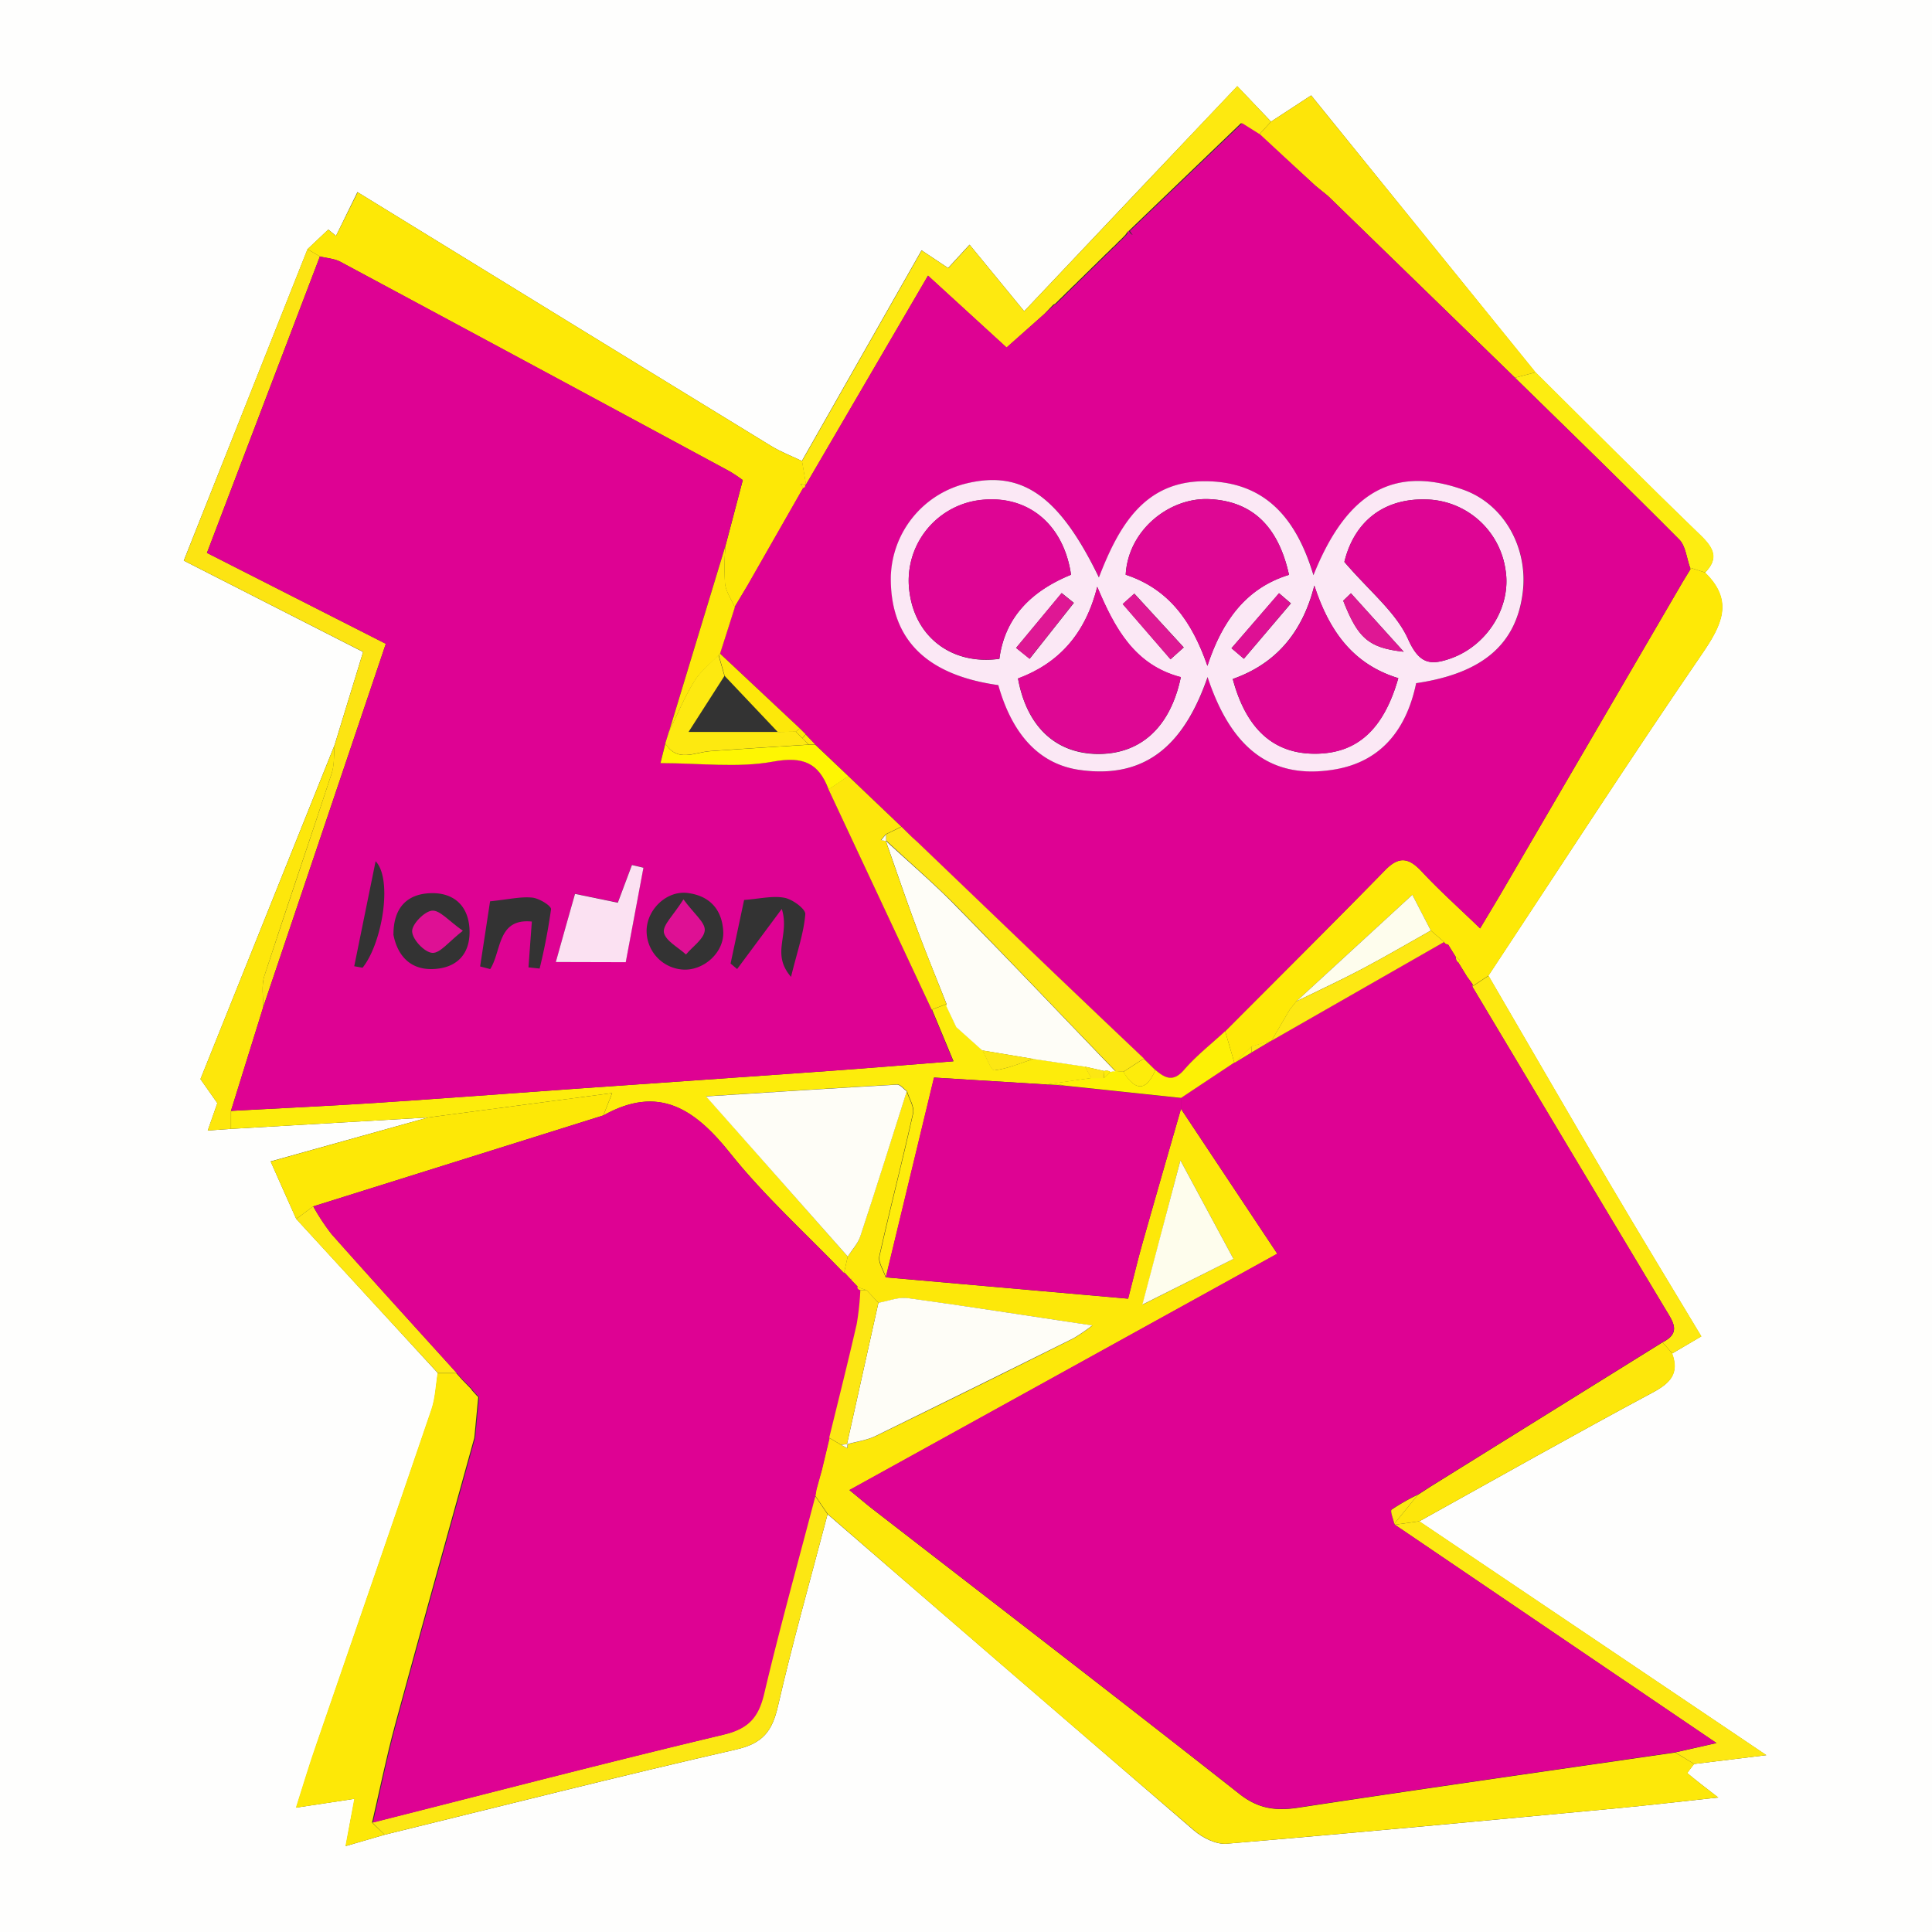 <svg xmlns="http://www.w3.org/2000/svg" viewBox="0 0 437 437"><rect x="0" y="0" width="437" height="437" fill="#333333" stroke="none"/><defs><style>.cls-1{fill:#fefefd;}.cls-2{fill:#fde809;}.cls-3{fill:#fde806;}.cls-4{fill:#fee906;}.cls-5{fill:#fde807;}.cls-6{fill:#fdec0b;}.cls-7{fill:#fde910;}.cls-8{fill:#fde509;}.cls-9{fill:#fce412;}.cls-10{fill:#fce713;}.cls-11{fill:#fde70b;}.cls-12{fill:#fde813;}.cls-13{fill:#fded11;}.cls-14{fill:#de0293;}.cls-15{fill:#de0393;}.cls-16{fill:#fefdf7;}.cls-17{fill:#fefded;}.cls-18{fill:#fdf105;}.cls-19{fill:#fef602;}.cls-20{fill:#fbe8f5;}.cls-21{fill:#fbe1f2;}.cls-22{fill:#de0594;}.cls-23{fill:#de0794;}.cls-24{fill:#de0693;}.cls-25{fill:#df1794;}.cls-26{fill:#de1094;}</style></defs><g id="Layer_2" data-name="Layer 2"><g id="Layer_1-2" data-name="Layer 1"><path class="cls-1" d="M0,437V0H437V437ZM49.17,249.52c-.64,1.82-1.27,3.64-2.17,6.19l5.26-.37,44.59-2.58L61.22,262.7c2,4.54,3.9,8.79,5.79,13q16,17.46,32.05,34.9c-.45,2.75-.53,5.63-1.42,8.23-8.6,25.25-17.35,50.44-26,75.67-1.58,4.58-3,9.23-4.62,14.36l13.21-2c-.72,3.74-1.28,6.69-2,10.69L87,415c26.5-6.49,52.94-13.21,79.54-19.29,6-1.37,8.13-4.14,9.42-9.77,3.35-14.57,7.44-29,11.23-43.44q41.4,35.8,82.87,71.53c1.94,1.66,5,3.21,7.36,3,29.38-2.46,58.74-5.23,88.1-8,7.22-.67,14.42-1.52,23.11-2.45-3.28-2.53-5.17-4-7-5.52-.05-.05,1-1.35,1.52-2.06l16.35-2-78.5-52.88c17.62-9.78,35.17-19.7,52.93-29.21,4-2.16,5.86-4.35,4.26-8.75l6.6-3.89c-7.27-12.11-14.17-23.42-20.89-34.84-9.16-15.54-18.18-31.16-27.26-46.74,16.06-24.31,31.89-48.78,48.34-72.81,4.48-6.55,7.2-12,.65-18.35,3.13-3.17,2-5.5-.92-8.35-12.6-12.18-25-24.6-37.42-36.94L296.57,21.58l-9.08,5.93-7.63-8C263.66,36.57,248.08,53,231.66,70.4L219.3,55.34l-4.85,5.28-6-4c-9.23,16.23-18.15,31.94-27.08,47.65-2.34-1.13-4.8-2.07-7-3.42-31.06-19-62.08-38.09-93.52-57.4L76,53.36l-1.74-1.43-4.69,4.43c-9.28,23.37-18.55,46.73-28,70.45l40.56,20.66c-2.23,7.29-4.33,14.14-6.43,21L45.35,244.08l3.82,5.44Z"/><path class="cls-2" d="M383.22,399c-.53.71-1.57,2-1.52,2.06,1.8,1.55,3.69,3,7,5.52-8.69.93-15.89,1.78-23.11,2.45-29.36,2.74-58.72,5.51-88.1,8-2.38.2-5.42-1.35-7.36-3q-41.57-35.62-82.87-71.53l-2.87-4.2.25-1.45c.4-1.45.81-2.9,1.21-4.35l1.74-7.26,2.72,1.62,1.34.71.08-.92-.13.06c2.2-.63,4.55-.94,6.57-1.92q22.4-10.9,44.67-22.06a40.63,40.63,0,0,0,4.26-2.91c-14.62-2.2-28.16-4.32-41.74-6.17-2.13-.29-4.42.67-6.64,1.05l-2.7-2.85-2.09-.72,0-.14-1.45-1.5.26-.48-.2.51-1.47-1.58-.18.06.84-3.76c1-1.49,2.27-2.88,2.81-4.51,3.61-10.93,7.05-21.92,10.54-32.89.51,1.68,1.74,3.53,1.41,5-2.4,10.8-5.2,21.5-7.61,32.29-.31,1.42.92,3.19,1.44,4.79l54.84,4.83c1.19-4.63,2.12-8.56,3.22-12.44,2.87-10.17,5.82-20.33,8.74-30.5l21.8,32.79-96.78,53.46c2.24,1.83,3.7,3.08,5.21,4.26,27.69,21.45,55.47,42.79,83,64.46,4.28,3.37,8.22,3.88,13.29,3.11,28.4-4.32,56.85-8.36,85.28-12.49ZM267,262.46c-3.06,11.71-5.61,21.42-8.54,32.63L279,284.75Z"/><path class="cls-3" d="M69.54,56.36l4.69-4.43L76,53.36l4.91-9.88c31.44,19.31,62.46,38.39,93.52,57.4,2.2,1.35,4.66,2.29,7,3.42l.9,5.34-.16.06-1.13-.22.67.88-12.56,22L166.35,137l-.16.37c-.77-1.79-2-3.53-2.21-5.38a61.26,61.26,0,0,1,.12-8.56c1.29-4.86,2.57-9.72,3.91-14.83a33.45,33.45,0,0,0-3-2Q121,82.87,77,59.22c-1.37-.73-3.08-.82-4.64-1.21Z"/><path class="cls-4" d="M385.7,129.5c6.55,6.38,3.83,11.8-.65,18.35-16.45,24-32.28,48.5-48.34,72.81L333,223.11l.11-.44-1.29-1.77-1.95-3.17a3.75,3.75,0,0,0,.36-.53,9.78,9.78,0,0,0-.95-.71l.07.07-1.83-2.95a.84.84,0,0,1-.88-.54l-3-2.59c-1.28-2.46-2.55-4.93-4.18-8.09l-26.22,24.1.05-.08-1.58,2-4.1,7,.05,0-4.54,1.28-3.71,3.66-.22,0-2.07-7.1c12.09-12.14,24.25-24.21,36.21-36.46,3.23-3.3,5.44-2.69,8.31.39,4,4.29,8.39,8.21,13.15,12.81,2.09-3.51,3.57-5.94,5-8.39q20.43-35,40.83-70l1.74-2.85-.08-.35Z"/><path class="cls-5" d="M87,415l-8.87,2.58c.76-4,1.32-6.95,2-10.69l-13.21,2c1.64-5.13,3-9.78,4.62-14.36,8.67-25.23,17.42-50.42,26-75.67.89-2.6,1-5.48,1.42-8.23l4.26,0,1.27,1.42,2.12,2.18.14.25,1.22,1.35.2.15c-.3,3.08-.59,6.17-.89,9.25-6,21.58-12,43.13-17.88,64.74-2,7.36-3.52,14.85-5.25,22.28Z"/><path class="cls-6" d="M191.75,284.21l-.84,3.76c-8.65-9-18-17.42-25.76-27.14-8-10-16.16-15.54-28.68-8.53.49-1.24,1-2.48,2-5.06l-41.61,5.52-44.59,2.58,0-4.07c10.94-.6,21.88-1.09,32.81-1.81,15.14-1,30.27-2.15,45.41-3.22,19-1.34,38-2.63,57-4,9.22-.66,18.44-1.43,28.19-2.19l-4.86-11.69,3.34-1.27-.05.49c.74,1.56,1.49,3.13,2.23,4.7l5.9,5.29c.91,1.6,2,4.62,2.68,4.53,3-.37,5.93-1.65,8.87-2.6l11.65,1.74,1.44,2.61-10.17,1.45-25.42-1.57c-3.72,15.4-7.31,30.29-10.9,45.17-.52-1.6-1.75-3.37-1.44-4.79,2.41-10.79,5.21-21.49,7.61-32.29.33-1.49-.9-3.34-1.41-5-.72-.53-1.48-1.56-2.17-1.52-13.88.78-27.75,1.68-43.23,2.66Z"/><path class="cls-7" d="M182.3,109.64l-.9-5.34c8.93-15.71,17.85-31.42,27.08-47.65l6,4,4.85-5.28L231.66,70.4c16.42-17.36,32-33.83,48.2-50.94l7.63,8.05-2.67,2.92-4.1-2.58c-8.72,8.37-17.06,16.38-25.41,24.38l-.36.31-.4.58-1.09,1.12-.37.33L252,55.68l-.39.34-1,1-.48.44-1,1-.49.46-1,1-.49.46-1,1-.48.45-1,1-.48.45-1,1-.49.45-1,1-.49.46-1,1-.49.46-1,1-.47.25L236.24,71l-8.57,7.64L209.9,62.38Z"/><path class="cls-3" d="M96.85,252.76l41.61-5.52c-1,2.58-1.5,3.82-2,5.06L70.86,272.87,67,275.73c-1.89-4.24-3.77-8.49-5.79-13Z"/><path class="cls-8" d="M284.82,30.43l2.67-2.92,9.08-5.93,50.79,62.63-4.68,1.23L300.35,44.3l-2.72-2.2Z"/><path class="cls-9" d="M69.54,56.36,72.36,58c-8.48,22.27-17,44.53-25.55,67.06l40.46,20.56c-9.4,27.88-18.59,55.09-27.77,82.3.07-2.41-.41-5,.3-7.19,5-15.26,10.19-30.42,15.18-45.67.68-2.06.51-4.4.73-6.61,2.1-6.85,4.2-13.7,6.43-21L41.58,126.81C51,103.09,60.26,79.73,69.54,56.36Z"/><path class="cls-10" d="M87,415l-2.79-2.76c26.45-6.68,52.85-13.57,79.39-19.89,5.58-1.33,7.84-3.87,9.11-9.22,3.55-15,7.7-29.89,11.61-44.83l2.87,4.2c-3.79,14.47-7.88,28.87-11.23,43.44-1.29,5.63-3.43,8.4-9.42,9.77C140,401.76,113.54,408.48,87,415Z"/><path class="cls-11" d="M378.26,306.13c1.6,4.4-.24,6.59-4.26,8.75-17.76,9.51-35.31,19.43-52.93,29.21l-5.58.79-.12-.21,5.36-6.59-.06.06,2.9-1.88,52.49-32.64Z"/><path class="cls-12" d="M315.49,344.88l5.58-.79L399.57,397l-16.35,2-4.29-2.62,9.33-2.11Z"/><path class="cls-11" d="M75.71,168.46c-.22,2.21,0,4.55-.73,6.61-5,15.25-10.23,30.41-15.18,45.67-.71,2.2-.23,4.78-.3,7.19l-7.26,23.34,0,4.07-5.26.37c.9-2.55,1.53-4.37,2.17-6.19.21.23.43.46,0,0,.45.42.22.21,0,0-1.17-1.68-2.35-3.35-3.82-5.44Z"/><path class="cls-7" d="M378.26,306.13l-2.2-2.51c4.31-2.13,2.34-4.67.66-7.47q-21.92-36.48-43.7-73l3.69-2.45c9.08,15.58,18.1,31.2,27.26,46.74,6.72,11.42,13.62,22.73,20.89,34.84Z"/><path class="cls-13" d="M342.68,85.44l4.68-1.23c12.45,12.34,24.82,24.76,37.42,36.94,2.94,2.85,4.05,5.18.92,8.35l-3.42-1.09c-.78-2.16-1-4.9-2.45-6.38C367.58,109.7,355.09,97.6,342.68,85.44Z"/><path class="cls-12" d="M67,275.73l3.85-2.86A49,49,0,0,0,75,279.15c9.37,10.54,18.87,21,28.33,31.44l-4.26,0Q83,293.19,67,275.73Z"/><path class="cls-14" d="M333,223.11q21.84,36.52,43.7,73c1.68,2.8,3.65,5.34-.66,7.47l-52.49,32.64-2.9,1.88.06-.06a48,48,0,0,0-5.94,3.38c-.39.29.36,2.1.58,3.21l.12.21,72.77,49.4-9.33,2.11c-28.43,4.13-56.88,8.17-85.28,12.49-5.07.77-9,.26-13.29-3.11-27.52-21.67-55.3-43-83-64.46-1.51-1.18-3-2.43-5.21-4.26l96.78-53.46-21.8-32.79v-2.43l12.05-8,.22,0,3.68-2.24,4.57-2.7-.05,0,39.05-22.34a.84.84,0,0,0,.88.54l1.83,2.95-.07-.07a1.46,1.46,0,0,0,.59,1.24l1.95,3.17,1.29,1.77Z"/><path class="cls-14" d="M103.32,310.59c-9.46-10.47-19-20.9-28.33-31.44a49,49,0,0,1-4.13-6.28l65.61-20.57c12.52-7,20.69-1.5,28.68,8.53,7.74,9.72,17.11,18.15,25.76,27.14l.18-.06,1.47,1.58.2-.51-.26.48L194,291l0,.14a.82.82,0,0,0,.7.72,63,63,0,0,1-.82,7.68c-2,8.6-4.13,17.15-6.22,25.71l-1.74,7.26c-.4,1.45-.81,2.9-1.21,4.35l-.25,1.45c-3.91,14.94-8.06,29.81-11.61,44.83-1.27,5.35-3.53,7.89-9.11,9.22-26.54,6.32-52.94,13.21-79.39,19.89,1.73-7.43,3.25-14.92,5.25-22.28,5.86-21.61,11.91-43.16,17.88-64.74.3-3.08.59-6.17.89-9.25l-.2-.15-1.22-1.35-.14-.25L104.59,312Z"/><path class="cls-15" d="M267.14,248.37v2.43c-2.92,10.17-5.87,20.33-8.74,30.5-1.1,3.88-2,7.81-3.22,12.44l-54.84-4.83c3.59-14.88,7.18-29.77,10.9-45.17l25.42,1.57,2.68.13,1.24.12Z"/><path class="cls-16" d="M198.69,294.67c2.22-.38,4.51-1.34,6.64-1.05,13.58,1.85,27.12,4,41.74,6.17a40.63,40.63,0,0,1-4.26,2.91q-22.31,11.1-44.67,22.06c-2,1-4.37,1.29-6.57,1.92Q195.14,310.67,198.69,294.67Z"/><path class="cls-16" d="M191.75,284.21,159.7,248c15.48-1,29.35-1.88,43.23-2.66.69,0,1.45,1,2.17,1.52-3.49,11-6.93,22-10.54,32.89C194,281.33,192.71,282.72,191.75,284.21Z"/><path class="cls-17" d="M267,262.46,279,284.75l-20.61,10.34C261.34,283.88,263.89,274.17,267,262.46Z"/><path class="cls-10" d="M198.69,294.67q-3.56,16-7.12,32l.13-.06-1.42.21-2.72-1.62c2.09-8.56,4.25-17.11,6.22-25.71a63,63,0,0,0,.82-7.68H196Z"/><path class="cls-10" d="M184.61,336.82c.4-1.45.81-2.9,1.21-4.35C185.42,333.92,185,335.37,184.61,336.82Z"/><path class="cls-6" d="M192.56,289.49l-1.47-1.58Z"/><path class="cls-6" d="M194,291l-1.45-1.5Z"/><path class="cls-6" d="M196,291.82H194.6a.82.82,0,0,1-.7-.72Z"/><path class="cls-16" d="M190.28,326.83l1.42-.21-.08.92Z"/><path class="cls-14" d="M342.68,85.44c12.41,12.16,24.9,24.26,37.15,36.59,1.47,1.48,1.67,4.22,2.45,6.38l.08.35-1.74,2.85q-20.42,35-40.83,70c-1.43,2.45-2.91,4.88-5,8.39-4.76-4.6-9.15-8.52-13.15-12.81-2.87-3.08-5.08-3.69-8.31-.39-12,12.25-24.12,24.32-36.21,36.46-3.13,2.89-6.54,5.55-9.31,8.76-2.48,2.87-4.32,1.85-6.48,0l-2.63-2.58C252,233,245.21,226.63,238.5,220.2q-15.51-14.83-31-29.72l-1.24-1.12L203.91,187l-12-11.44-7.5-7.16-2.17-2.33-1.31-1.31-18.07-16.94q1.67-5.24,3.34-10.47l.16-.37,2.77-4.68,12.56-22a.56.56,0,0,0,.46-.66l.16-.06,27.6-47.26,17.77,16.25L236.24,71l2.26-2.08.47-.25,1-1,.49-.46,1-1,.49-.46,1-1,.49-.45,1-1,.48-.45,1-1,.48-.45,1-1,.49-.46,1-1,.49-.46,1-1,.48-.44,1-1,.39-.34,1.08-1.11.37-.33,1.09-1.12.4-.58,1,.59-.63-.9c8.35-8,16.69-16,25.41-24.38l4.1,2.58L297.63,42.1l2.72,2.2Zm-22.36,69.09c15-2.2,22.61-8.78,24.13-20.4,1.29-9.88-3.94-19.95-13.37-23.33-17.74-6.36-27.46,3.12-33.95,19.32-3.86-12.86-10.95-21.22-24.53-21.26s-19.44,9.9-24,21.77c-8.93-18.45-17.34-24.21-29.68-21.34a22.36,22.36,0,0,0-17.39,21.39c-.09,14.26,8.47,22.08,24.32,24.3,3.15,11.18,9.27,17.87,18.33,19.17,15.7,2.25,24-6.61,29-21C277.93,167.7,286.29,176.71,302,174,312.3,172.27,318.13,165.09,320.32,154.53Z"/><path class="cls-14" d="M52.24,251.27l7.26-23.34c9.18-27.21,18.37-54.42,27.77-82.3L46.81,125.07C55.4,102.54,63.88,80.28,72.36,58c1.56.39,3.27.48,4.64,1.21q44.06,23.61,88,47.38a33.45,33.45,0,0,1,3,2c-1.34,5.11-2.62,10-3.91,14.83l-12.78,42.09-.82,2.63-1.11,4.44c8.91,0,17.43,1.13,25.47-.34,6.82-1.25,10.3.33,12.57,6.3l23.34,49.83,4.86,11.69c-9.75.76-19,1.53-28.19,2.19-19,1.36-38,2.65-57,4-15.14,1.07-30.27,2.23-45.41,3.22C74.12,250.18,63.18,250.67,52.24,251.27Zm73.48-33.67h15.81l4-21.37-2.6-.61c-1,2.73-2.05,5.46-3.2,8.53l-9.68-2C128.74,206.87,127.49,211.3,125.72,217.6Zm39.53.34,1.48,1.25,10.1-13.6c1.89,6-2.53,10,2.09,15.37,1.48-6,2.9-10,3.23-14.18.09-1.17-2.88-3.37-4.71-3.71-2.68-.51-5.59.23-9.13.49Zm-54.4-14.07L108.6,218.6l2.28.6c2.6-4.08,1.57-11.55,9.42-10.75q-.39,5.18-.76,10.36l2.52.27a134.88,134.88,0,0,0,2.58-13.41c.09-.77-2.69-2.49-4.26-2.64C117.79,202.77,115.1,203.43,110.85,203.87Zm43.84,15.45c4.65.15,9.16-4,8.9-8.65-.27-5-3.12-8.09-8.12-8.69-4.6-.55-9,3.58-9.21,8.28A8.78,8.78,0,0,0,154.69,219.32Zm-65.72-8c.85,4.57,3.61,8.08,9,7.87s8.45-3.43,8.23-8.91-3.64-8.45-8.88-8.25S89,205.32,89,211.34Zm-8.85,7.23,1.89.34c4.45-5.54,6.86-20,2.95-24.09C83.24,203.24,81.68,210.91,80.12,218.57Z"/><path class="cls-2" d="M151.32,165.51l12.78-42.09A61.26,61.26,0,0,0,164,132c.22,1.85,1.44,3.59,2.21,5.38q-1.66,5.23-3.34,10.47l-.32.34c-1.86,2-4.12,3.68-5.5,5.93C154.82,157.72,153.19,161.69,151.32,165.51Z"/><path class="cls-2" d="M169.12,132.31,166.35,137Z"/><path class="cls-7" d="M182.14,109.7a.56.56,0,0,1-.46.66l-.67-.88Z"/><path class="cls-17" d="M293.24,226.49l26.22-24.1c1.63,3.16,2.9,5.63,4.18,8.09-5.18,2.91-10.3,5.92-15.55,8.69C303.21,221.74,298.2,224.06,293.24,226.49Z"/><path class="cls-12" d="M293.24,226.49c5-2.43,10-4.75,14.85-7.32,5.25-2.77,10.37-5.78,15.55-8.69l3,2.59-39.05,22.34,4.1-7,1.58-2Z"/><path class="cls-18" d="M261.33,242c2.16,1.84,4,2.86,6.48,0,2.77-3.21,6.18-5.87,9.31-8.76l2.07,7.1-12.05,8-26.56-2.81a2.5,2.5,0,0,0-1.24-.12l-2.68-.13,10.17-1.45h2.86l1.48-1.41.55-.17.58,0,1.77.13C256.77,246.75,259.21,247,261.33,242Z"/><path class="cls-18" d="M283.09,238.06l-3.68,2.24,3.71-3.66Z"/><path class="cls-12" d="M283.09,238.06l0-1.42,4.54-1.28Z"/><path class="cls-12" d="M329.37,216.56l-1.83-2.95Z"/><path class="cls-13" d="M380.62,131.61l1.74-2.85Z"/><path class="cls-17" d="M293.29,226.41l-1.58,2Z"/><path class="cls-7" d="M333.13,222.67l-1.29-1.77Z"/><path class="cls-12" d="M329.89,217.73a1.46,1.46,0,0,1-.59-1.24,9.78,9.78,0,0,1,.95.71A3.75,3.75,0,0,1,329.89,217.73Z"/><path class="cls-12" d="M108.27,315.94c-.3,3.08-.59,6.17-.89,9.25C107.68,322.11,108,319,108.27,315.94Z"/><path class="cls-12" d="M104.59,312l2.12,2.18Z"/><path class="cls-12" d="M106.85,314.44l1.22,1.35Z"/><path class="cls-16" d="M252.3,242.33l-.58,0-.55.17a1.48,1.48,0,0,0-1.38-.22l-4.4-1-11.65-1.74-11.55-1.93-5.9-5.29c-.74-1.57-1.49-3.14-2.23-4.7l.05-.49c-2.35-5.95-4.79-11.87-7-17.86-2.35-6.33-4.51-12.73-6.76-19.1,5.38,5,11,9.74,16.08,15C228.48,217.4,240.35,229.91,252.3,242.33Z"/><path class="cls-11" d="M200.32,190.14c2.25,6.37,4.41,12.77,6.76,19.1,2.24,6,4.68,11.91,7,17.86l-3.34,1.27-23.34-49.83,4.47-3,12,11.44-3.49,1.7L199.26,190l1.11.2Z"/><path class="cls-10" d="M222.19,237.58l11.55,1.93c-2.94,1-5.85,2.23-8.87,2.6C224.18,242.2,223.1,239.18,222.19,237.58Z"/><path class="cls-10" d="M245.39,241.25l4.4,1-.1,1.63h-2.86Z"/><path class="cls-11" d="M214.06,227.59c.74,1.56,1.49,3.13,2.23,4.7C215.55,230.72,214.8,229.15,214.06,227.59Z"/><path class="cls-14" d="M238.5,68.91,236.24,71Z"/><path class="cls-14" d="M244.29,63.31l-1,1Z"/><path class="cls-14" d="M242.83,64.76l-1,1Z"/><path class="cls-14" d="M255.31,52.23l.63.9-1-.59Z"/><path class="cls-14" d="M248.64,59l-1,1Z"/><path class="cls-14" d="M245.74,61.86l-1,1Z"/><path class="cls-14" d="M254.55,53.12l-1.09,1.12Z"/><path class="cls-14" d="M253.09,54.57,252,55.68Z"/><path class="cls-14" d="M251.62,56l-1,1Z"/><path class="cls-14" d="M250.1,57.5l-1,1Z"/><path class="cls-14" d="M247.19,60.41l-1,1Z"/><path class="cls-14" d="M239.93,67.67l-1,1Z"/><path class="cls-14" d="M241.38,66.22l-1,1Z"/><path class="cls-19" d="M300.35,44.3l-2.72-2.2Z"/><path class="cls-12" d="M315.37,344.67c-.22-1.11-1-2.92-.58-3.21a48,48,0,0,1,5.94-3.38Z"/><path class="cls-12" d="M320.67,338.14l2.9-1.88Z"/><path class="cls-6" d="M49.17,249.52c.23.22.46.43,0,0,.42.45.2.22,0,0Z"/><path class="cls-6" d="M239.34,245.44a2.5,2.5,0,0,1,1.24.12Z"/><path class="cls-20" d="M320.32,154.53c-2.19,10.56-8,17.74-18.35,19.5-15.68,2.68-24-6.33-28.83-20.89-5,14.4-13.27,23.26-29,21-9.06-1.3-15.18-8-18.33-19.17-15.85-2.22-24.41-10-24.32-24.3a22.36,22.36,0,0,1,17.39-21.39c12.34-2.87,20.75,2.89,29.68,21.34,4.57-11.87,10.39-21.8,24-21.77s20.67,8.4,24.53,21.26c6.49-16.2,16.21-25.68,33.95-19.32,9.43,3.38,14.66,13.45,13.37,23.33C342.93,145.75,335.3,152.33,320.32,154.53ZM242.26,130c-1.73-11.78-10.23-18.4-21.17-16.8a18.36,18.36,0,0,0-15.33,21c1.44,10.09,9.72,16.29,20.29,14.83C227.33,139.28,233.67,133.49,242.26,130Zm61.83-2.88c5.76,6.72,11.7,11.4,14.43,17.5,2.58,5.75,5.19,5.89,9.76,4.26,8.24-3,13.62-11.74,12.25-20A18.58,18.58,0,0,0,323.35,113C313.12,112.41,306.32,117.94,304.09,127.07Zm-37,26.07c-10.47-2.75-14.93-11-18.91-20.44-2.69,10.71-8.76,17.33-17.92,20.74,2,10.91,8.54,16.92,17.94,17.06C257.86,170.64,264.7,164.65,267.1,153.14ZM254.62,130c9.78,3.21,15,10.56,18.48,20.61,3.34-10.15,8.72-17.62,18.46-20.59-2.48-11.26-8.55-16.66-18-17.12C264.62,112.47,255.19,119.8,254.62,130Zm61.66,23.39c-10.21-3.13-15.61-10.6-19-20.94-2.79,11-9,17.79-18.45,21.13,3.07,11.45,9.36,16.93,18.64,16.9S312.93,165.2,316.28,153.4Zm-51.52-4.27,3-2.68-11.18-12.17-2.62,2.35Zm40.81-14.93-1.75,1.68c3.31,8.38,5.63,10.67,13.69,11.54Zm-75.74,12.36,3.08,2.46,10-12.65-2.76-2.22Zm48.72.07c.94.79,1.87,1.59,2.8,2.39L292,136.48l-2.68-2.3Z"/><path class="cls-10" d="M200.42,188.71l3.49-1.7,2.39,2.35,1.24,1.12q15.48,14.86,31,29.72c6.71,6.43,13.47,12.81,20.2,19.22l-4.63,3-1.77-.13c-12-12.42-23.82-24.93-35.9-37.23-5.12-5.22-10.7-10-16.08-15l.05.1Z"/><path class="cls-19" d="M191.9,175.57l-4.47,3c-2.27-6-5.75-7.55-12.57-6.3-8,1.47-16.56.34-25.47.34l1.11-4.44c2.73,4.39,6.58,2,10.12,1.75,7.44-.55,14.88-1,22.31-1.47h1.47Z"/><path class="cls-2" d="M162.85,147.83l18.07,16.94a8,8,0,0,0-.9.74l-4.1.05q-6-6.33-12-12.67l-1.35-4.72Z"/><path class="cls-6" d="M254.07,242.46l4.63-3,2.63,2.58C259.21,247,256.77,246.75,254.07,242.46Z"/><path class="cls-2" d="M184.4,168.41h-1.47L181.48,167a8.94,8.94,0,0,0,.75-.88Z"/><path class="cls-19" d="M207.54,190.48l-1.24-1.12Z"/><path class="cls-2" d="M180.92,164.77l1.31,1.31a8.94,8.94,0,0,1-.75.88L180,165.51A8,8,0,0,1,180.92,164.77Z"/><path class="cls-21" d="M125.72,217.6c1.77-6.3,3-10.73,4.34-15.41l9.68,2c1.15-3.07,2.18-5.8,3.2-8.53l2.6.61-4,21.37Z"/><path class="cls-7" d="M180,165.51l1.46,1.45,1.45,1.46c-7.43.48-14.87.92-22.31,1.47-3.54.26-7.39,2.64-10.12-1.75l.82-2.63c1.87-3.82,3.5-7.79,5.71-11.41,1.38-2.25,3.64-4,5.5-5.93l1.35,4.72c-2.46,3.85-4.93,7.69-8.12,12.67h20.16Z"/><path class="cls-6" d="M249.69,243.87l.1-1.63a1.48,1.48,0,0,1,1.38.22Z"/><path class="cls-16" d="M200.42,188.71l0,1.53-1.11-.2Z"/><path class="cls-22" d="M242.26,130c-8.59,3.54-14.93,9.33-16.21,19-10.57,1.46-18.85-4.74-20.29-14.83a18.36,18.36,0,0,1,15.33-21C232,111.55,240.53,118.17,242.26,130Z"/><path class="cls-22" d="M304.09,127.07c2.23-9.13,9-14.66,19.26-14.07a18.58,18.58,0,0,1,17.18,15.88c1.37,8.21-4,17-12.25,20-4.57,1.63-7.18,1.49-9.76-4.26C315.79,138.47,309.85,133.79,304.09,127.07Z"/><path class="cls-23" d="M267.1,153.14c-2.4,11.51-9.24,17.5-18.89,17.36-9.4-.14-15.94-6.15-17.94-17.06,9.16-3.41,15.23-10,17.92-20.74C252.17,142.11,256.63,150.39,267.1,153.14Z"/><path class="cls-23" d="M254.62,130c.57-10.21,10-17.54,18.95-17.1,9.44.46,15.51,5.86,18,17.12-9.74,3-15.12,10.44-18.46,20.59C269.6,140.57,264.4,133.22,254.62,130Z"/><path class="cls-24" d="M316.28,153.4c-3.35,11.8-9.42,17.07-18.78,17.09s-15.57-5.45-18.64-16.9c9.43-3.34,15.66-10.1,18.45-21.13C300.67,142.8,306.07,150.27,316.28,153.4Z"/><path class="cls-25" d="M264.76,149.13l-10.83-12.5,2.62-2.35,11.18,12.17Z"/><path class="cls-25" d="M305.57,134.2l11.94,13.22c-8.06-.87-10.38-3.16-13.69-11.54Z"/><path class="cls-25" d="M229.83,146.56l10.27-12.41,2.76,2.22-10,12.65Z"/><path class="cls-26" d="M278.55,146.63l10.73-12.45,2.68,2.3L281.35,149C280.42,148.22,279.49,147.42,278.55,146.63Z"/><path class="cls-26" d="M154.59,203.43c2.42,3.3,4.95,5.23,4.82,7-.15,1.92-2.73,3.65-4.25,5.47-1.76-1.64-4.62-3.07-5-5C149.9,209.2,152.35,207,154.59,203.43Z"/><path class="cls-26" d="M104.69,210.53c-3.17,2.45-5.15,5.14-6.92,5s-4.47-3-4.55-4.85c-.08-1.6,2.76-4.54,4.51-4.7S101.54,208.33,104.69,210.53Z"/></g></g></svg>